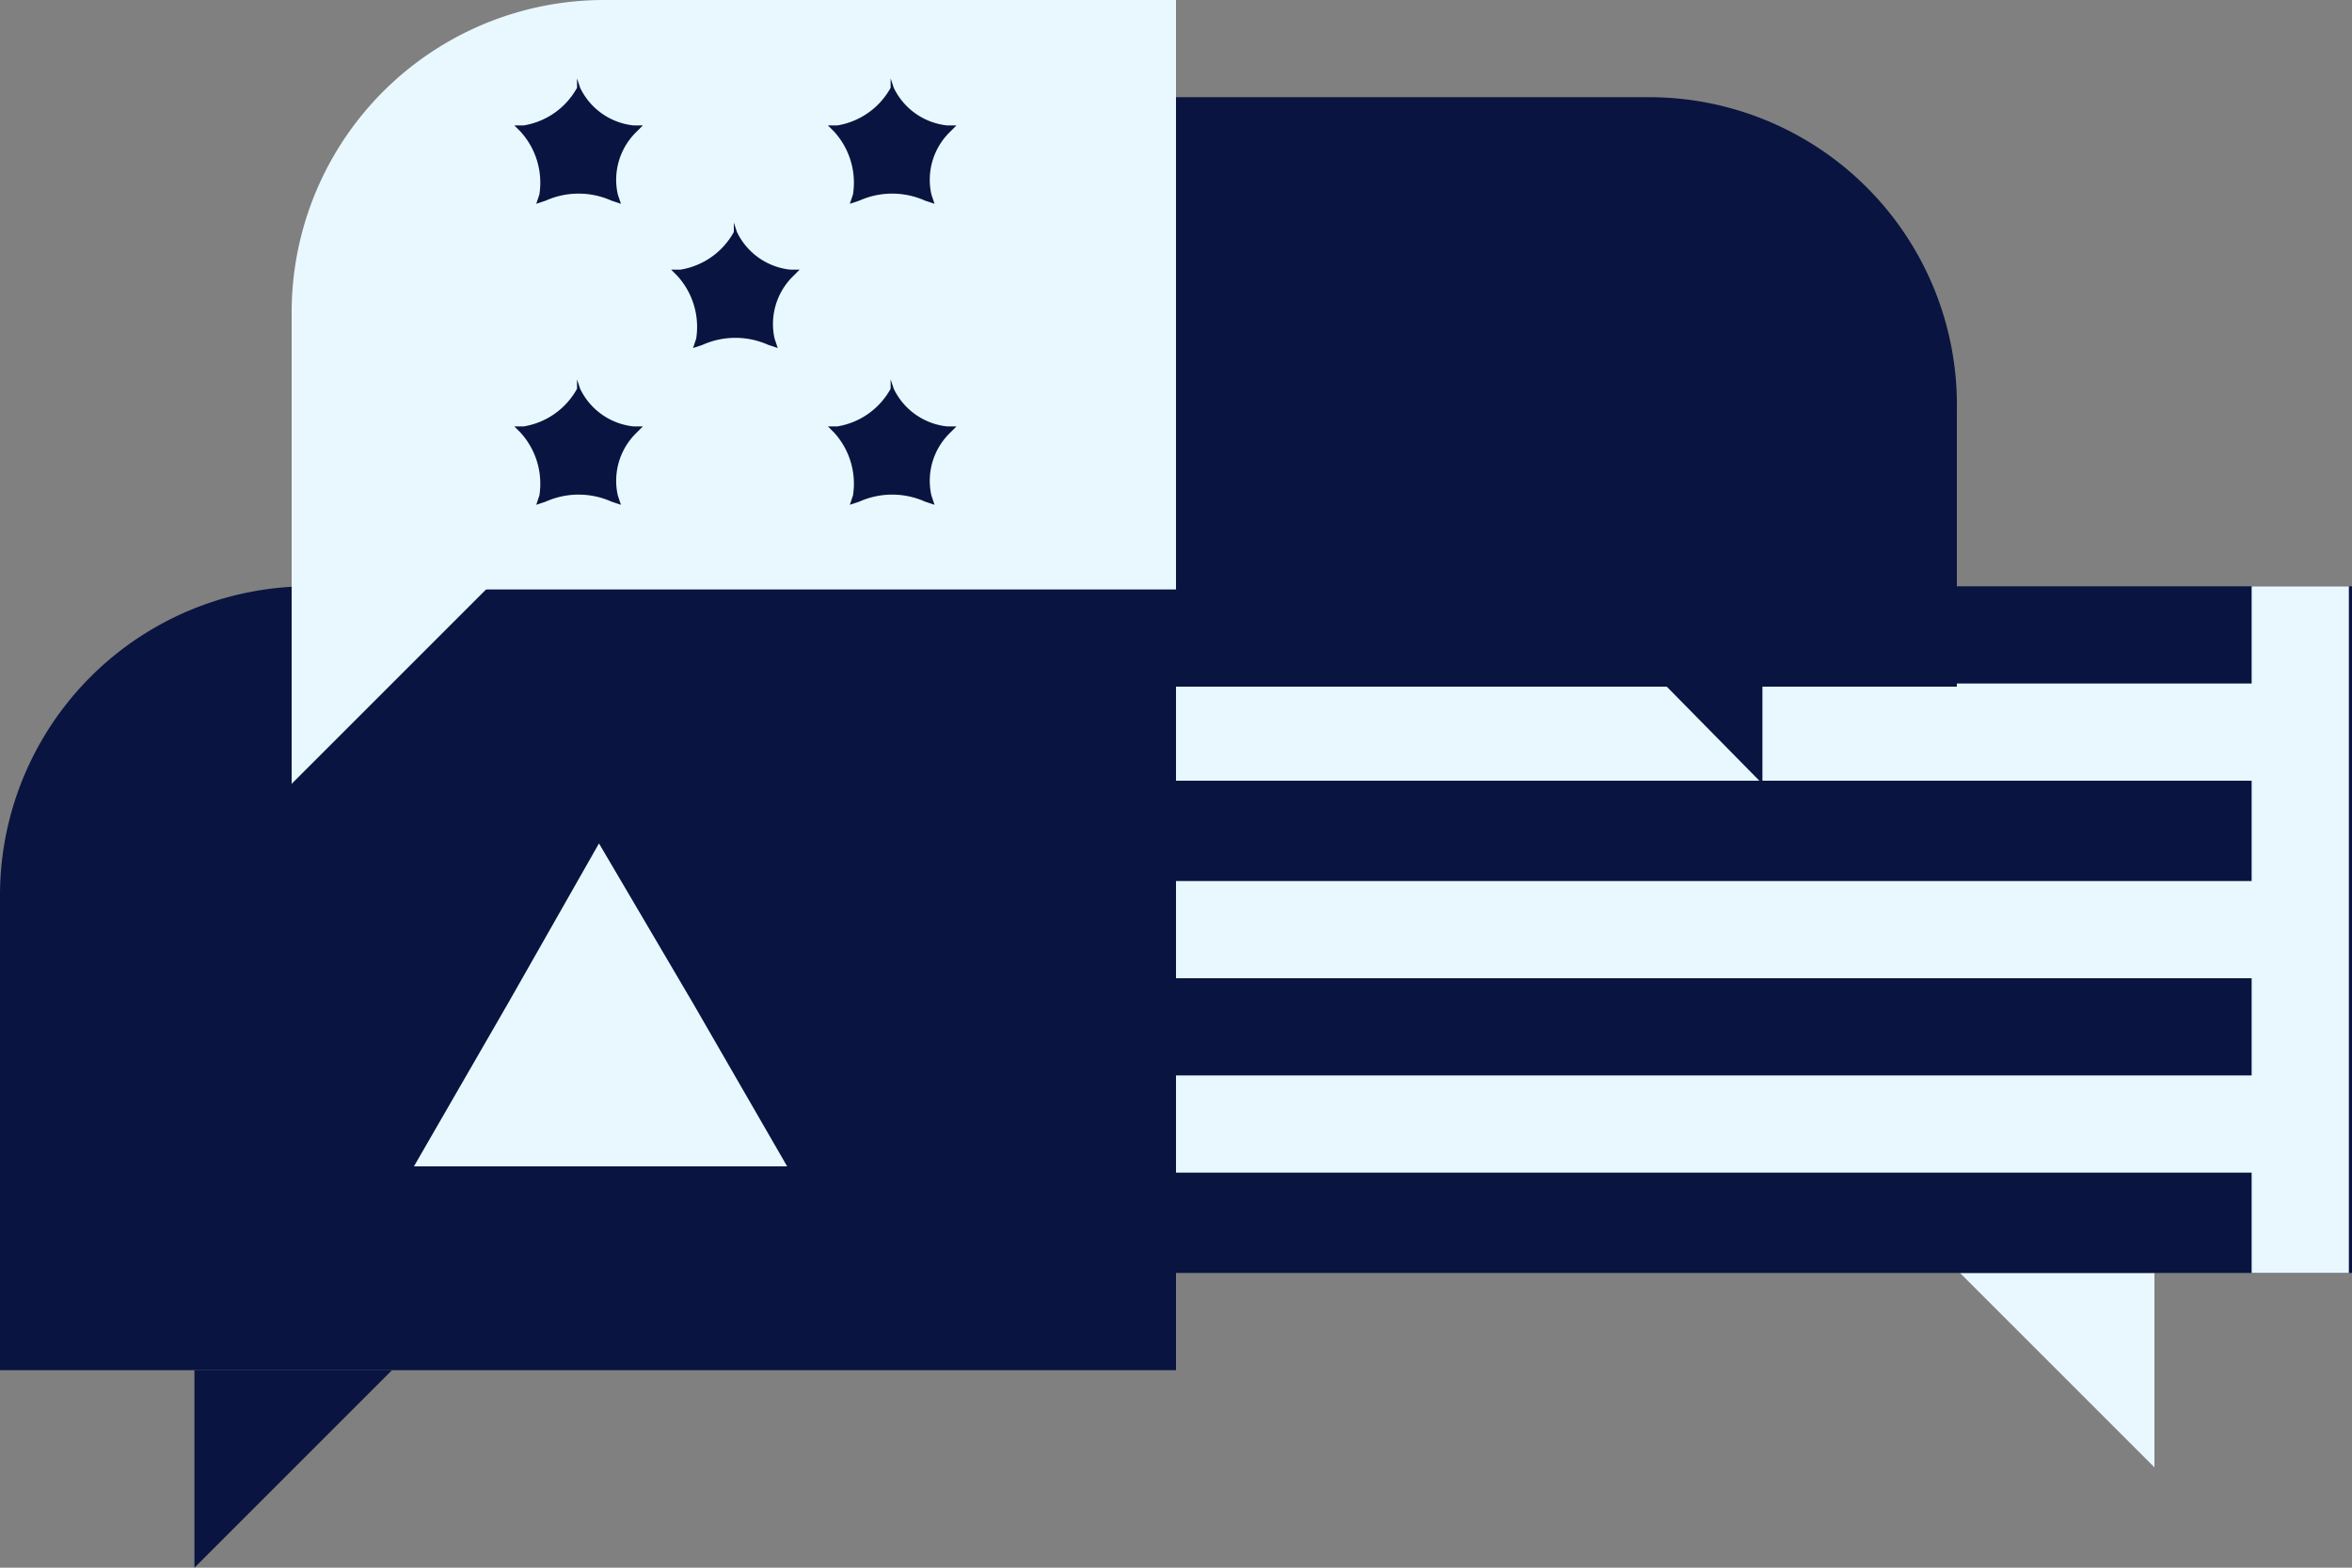 <svg xmlns="http://www.w3.org/2000/svg" viewBox="-2371.4 4280.4 75 50"><rect x="-2371.4" y="4280.4" width="75" height="50" fill="#808080" stroke="none"/><defs><style>.a{fill:#091440;}.b{fill:#e9f8fe;}</style></defs><g transform="translate(0 -109)"><g transform="translate(-2546.1 4062)"><path class="a" d="M184.6,346.1h27.6v25H174.7V356A9.859,9.859,0,0,1,184.6,346.1Z"/><path class="a" d="M187.2,371.1l-6.3,6.3v-6.3Z"/><path class="b" d="M190.3,346.1l-6.3,6.3v-6.3Z"/><path class="b" d="M237.2,368l6.2,6.2V368Z"/><rect class="a" width="37.5" height="21.9" transform="translate(212.2 346.1)"/><rect class="b" width="36.7" height="3.1" transform="translate(212.2 349.2)"/><rect class="b" width="36.7" height="3.1" transform="translate(212.2 355.5)"/><rect class="b" width="36.7" height="3.1" transform="translate(212.2 361.7)"/><path class="a" d="M227.2,330.5H212.1v18.8h25v-8.8A9.819,9.819,0,0,0,227.2,330.5Z"/><path class="b" d="M194,327.4h18.2v18.8H184v-8.8A9.965,9.965,0,0,1,194,327.4Z"/><path class="a" d="M198.1,334.5l.1.3a2.137,2.137,0,0,0,1.7,1.2h.3l-.2.2a2.133,2.133,0,0,0-.6,2l.1.3-.3-.1a2.563,2.563,0,0,0-2.1,0l-.3.1.1-.3a2.417,2.417,0,0,0-.6-2l-.2-.2h.3a2.378,2.378,0,0,0,1.7-1.2Z"/><path class="a" d="M203.1,329.9l.1.3a2.137,2.137,0,0,0,1.7,1.2h.3l-.2.2a2.133,2.133,0,0,0-.6,2l.1.3-.3-.1a2.563,2.563,0,0,0-2.1,0l-.3.1.1-.3a2.417,2.417,0,0,0-.6-2l-.2-.2h.3a2.378,2.378,0,0,0,1.7-1.2Z"/><path class="a" d="M193.1,329.9l.1.3a2.137,2.137,0,0,0,1.7,1.2h.3l-.2.2a2.133,2.133,0,0,0-.6,2l.1.3-.3-.1a2.563,2.563,0,0,0-2.1,0l-.3.1.1-.3a2.417,2.417,0,0,0-.6-2l-.2-.2h.3a2.378,2.378,0,0,0,1.7-1.2Z"/><path class="a" d="M203.1,339.5l.1.3a2.137,2.137,0,0,0,1.7,1.2h.3l-.2.2a2.133,2.133,0,0,0-.6,2l.1.3-.3-.1a2.563,2.563,0,0,0-2.1,0l-.3.1.1-.3a2.417,2.417,0,0,0-.6-2l-.2-.2h.3a2.378,2.378,0,0,0,1.7-1.2Z"/><path class="a" d="M193.1,339.5l.1.3a2.137,2.137,0,0,0,1.7,1.2h.3l-.2.2a2.133,2.133,0,0,0-.6,2l.1.3-.3-.1a2.563,2.563,0,0,0-2.1,0l-.3.1.1-.3a2.417,2.417,0,0,0-.6-2l-.2-.2h.3a2.378,2.378,0,0,0,1.7-1.2Z"/><path class="b" d="M193.8,354.3l3,5.1,3,5.2H187.9l3-5.2Z"/><rect class="b" width="3.1" height="21.9" transform="translate(246.5 346.1)"/><path class="a" d="M224.7,346.1l6.2,6.3v-6.3Z"/></g></g></svg>
